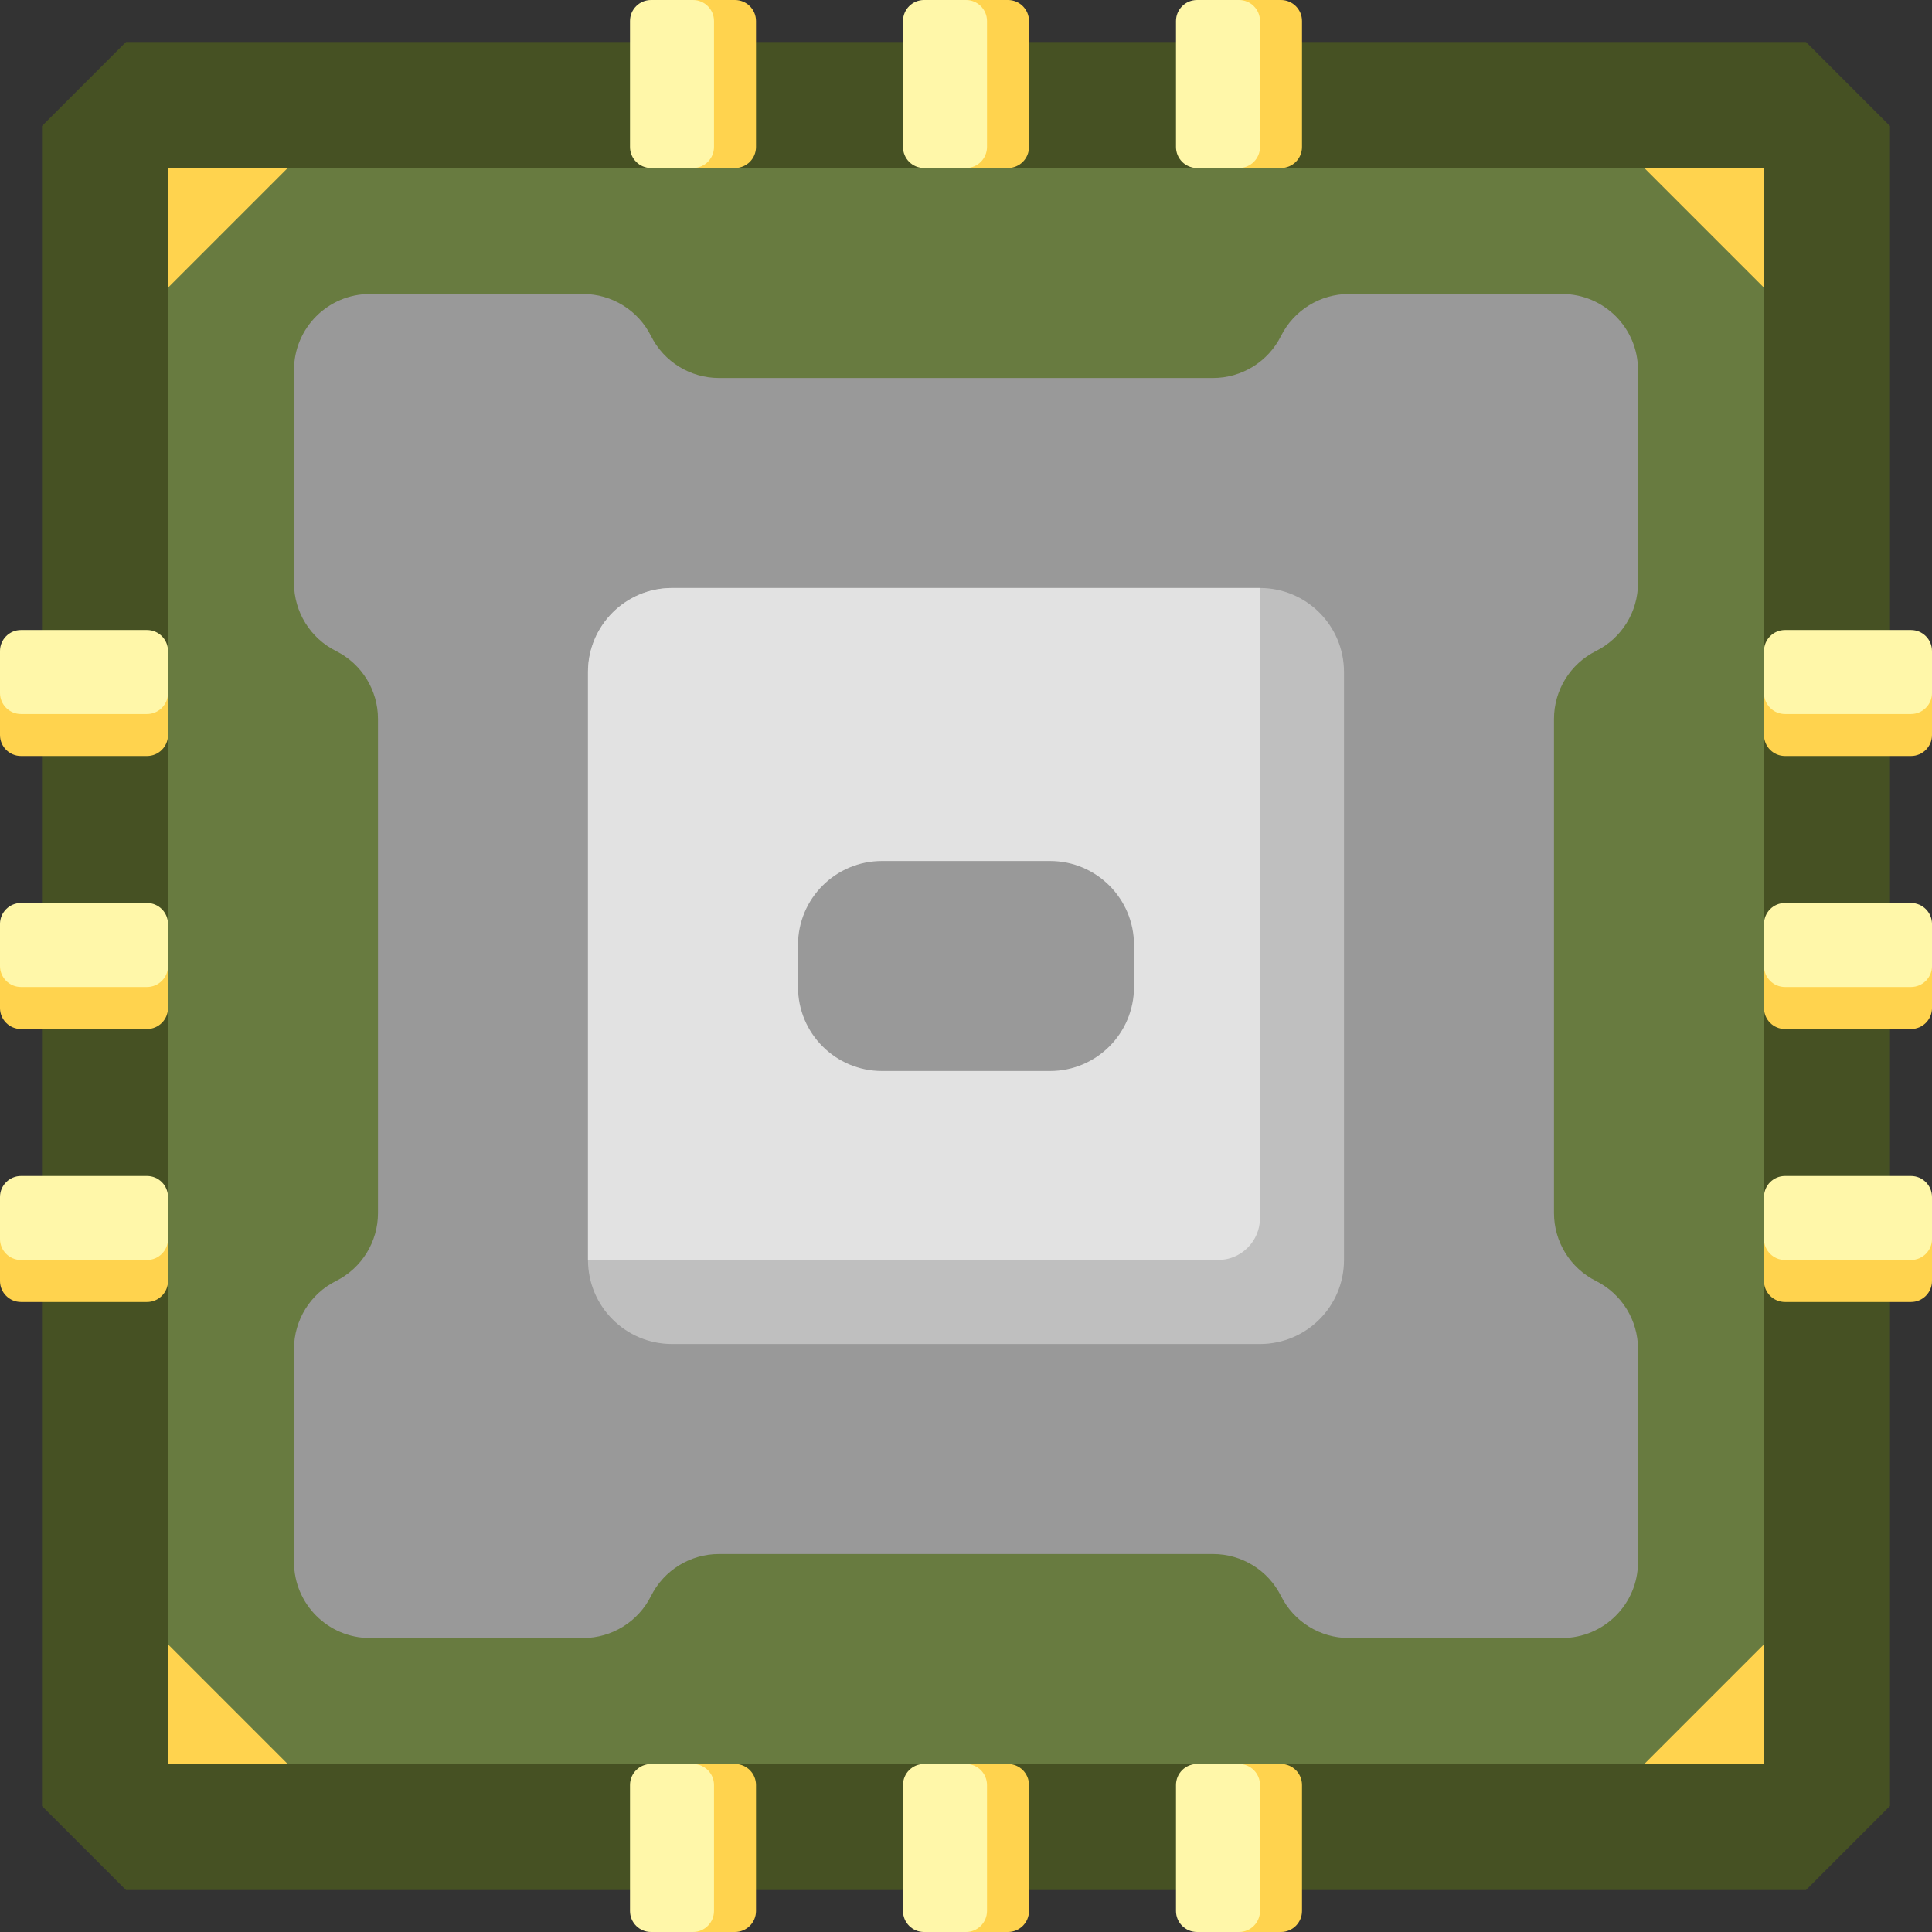 <?xml version="1.0" encoding="iso-8859-1"?>
<!-- Generator: Adobe Illustrator 19.0.0, SVG Export Plug-In . SVG Version: 6.00 Build 0)  -->
<svg version="1.1" id="Layer_1" xmlns="http://www.w3.org/2000/svg" xmlns:xlink="http://www.w3.org/1999/xlink" x="0px" y="0px"
	 viewBox="0 0 512 512" style="enable-background:new 0 0 512 512;" xml:space="preserve">
<rect x="0" y="0" width="512" height="512" fill="#333333" stroke="none"/>
<path style="fill:#465123;" d="M478.609,500.87H33.391c-8.693-8.693-13.568-13.568-22.261-22.261V33.391
	c8.693-8.693,13.568-13.568,22.261-22.261h445.217c8.693,8.693,13.568,13.568,22.261,22.261v445.217
	C492.177,487.302,487.302,492.177,478.609,500.87z"/>
<path style="fill:#687B40;" d="M467.478,467.478H44.522V44.522h422.957V467.478z"/>
<path style="fill:#FFD34E;" d="M44.522,435.757l31.722,31.722H44.522V435.757z M44.522,76.243l31.722-31.722H44.522V76.243z
	 M467.478,467.478v-31.722l-31.722,31.722H467.478z M435.757,44.522l31.722,31.722V44.522H435.757z"/>
<path style="fill:#999999;" d="M422.957,339.478L422.957,339.478c6.822,3.41,11.13,10.382,11.13,18.009v56.465
	c0,11.12-9.015,20.135-20.135,20.135h-56.465c-7.627,0-14.599-4.309-18.009-11.13l0,0c-3.41-6.822-10.382-11.13-18.009-11.13
	H190.531c-7.627,0-14.599,4.309-18.009,11.13l0,0c-3.41,6.822-10.382,11.13-18.009,11.13H98.048
	c-11.12,0-20.135-9.015-20.135-20.135v-56.465c0-7.627,4.309-14.599,11.13-18.009l0,0c6.822-3.41,11.13-10.382,11.13-18.009V190.531
	c0-7.627-4.309-14.599-11.13-18.009l0,0c-6.822-3.41-11.13-10.382-11.13-18.009V98.048c0-11.12,9.015-20.135,20.135-20.135h56.465
	c7.627,0,14.599,4.309,18.009,11.13l0,0c3.41,6.822,10.382,11.13,18.009,11.13h130.938c7.627,0,14.599-4.309,18.009-11.13l0,0
	c3.41-6.822,10.382-11.13,18.009-11.13h56.465c11.12,0,20.135,9.015,20.135,20.135v56.465c0,7.627-4.309,14.599-11.13,18.009l0,0
	c-6.822,3.41-11.13,10.382-11.13,18.009v130.938C411.826,329.096,416.135,336.068,422.957,339.478z"/>
<path style="fill:#BFBFBF;" d="M333.913,356.174H178.087c-12.295,0-22.261-9.966-22.261-22.261V178.087
	c0-12.295,9.966-22.261,22.261-22.261h155.826c12.295,0,22.261,9.966,22.261,22.261v155.826
	C356.174,346.208,346.208,356.174,333.913,356.174z"/>
<path style="fill:#E2E2E2;" d="M322.783,333.913H155.826V178.087c0-12.295,9.966-22.261,22.261-22.261h155.826v166.957
	C333.913,328.93,328.93,333.913,322.783,333.913z"/>
<path style="fill:#999999;" d="M278.261,283.826h-44.522c-12.295,0-22.261-9.966-22.261-22.261v-11.13
	c0-12.295,9.966-22.261,22.261-22.261h44.522c12.295,0,22.261,9.966,22.261,22.261v11.13
	C300.522,273.86,290.556,283.826,278.261,283.826z"/>
<path style="fill:#FFD34E;" d="M200.348,5.565v33.391c0,3.073-2.492,5.565-5.565,5.565h-16.696c-3.073,0-5.565-2.492-5.565-5.565
	V5.565c0-3.073,2.492-5.565,5.565-5.565h16.696C197.856,0,200.348,2.492,200.348,5.565z M267.13,467.478h-16.696
	c-3.073,0-5.565,2.492-5.565,5.565v33.391c0,3.073,2.492,5.565,5.565,5.565h16.696c3.073,0,5.565-2.492,5.565-5.565v-33.391
	C272.696,469.97,270.204,467.478,267.13,467.478z M267.13,0h-16.696c-3.073,0-5.565,2.492-5.565,5.565v33.391
	c0,3.073,2.492,5.565,5.565,5.565h16.696c3.073,0,5.565-2.492,5.565-5.565V5.565C272.696,2.492,270.204,0,267.13,0z
	 M194.783,467.478h-16.696c-3.073,0-5.565,2.492-5.565,5.565v33.391c0,3.073,2.492,5.565,5.565,5.565h16.696
	c3.073,0,5.565-2.492,5.565-5.565v-33.391C200.348,469.97,197.856,467.478,194.783,467.478z M339.478,467.478h-16.696
	c-3.073,0-5.565,2.492-5.565,5.565v33.391c0,3.073,2.492,5.565,5.565,5.565h16.696c3.073,0,5.565-2.492,5.565-5.565v-33.391
	C345.043,469.97,342.551,467.478,339.478,467.478z M339.478,0h-16.696c-3.073,0-5.565,2.492-5.565,5.565v33.391
	c0,3.073,2.492,5.565,5.565,5.565h16.696c3.073,0,5.565-2.492,5.565-5.565V5.565C345.043,2.492,342.551,0,339.478,0z
	 M38.957,317.217H5.565c-3.073,0-5.565,2.492-5.565,5.565v16.696c0,3.073,2.492,5.565,5.565,5.565h33.391
	c3.073,0,5.565-2.492,5.565-5.565v-16.696C44.522,319.71,42.03,317.217,38.957,317.217z M38.957,244.87H5.565
	c-3.073,0-5.565,2.492-5.565,5.565v16.696c0,3.073,2.492,5.565,5.565,5.565h33.391c3.073,0,5.565-2.492,5.565-5.565v-16.696
	C44.522,247.362,42.03,244.87,38.957,244.87z M38.957,172.522H5.565c-3.073,0-5.565,2.492-5.565,5.565v16.696
	c0,3.073,2.492,5.565,5.565,5.565h33.391c3.073,0,5.565-2.492,5.565-5.565v-16.696C44.522,175.014,42.03,172.522,38.957,172.522z
	 M506.435,244.87h-33.391c-3.073,0-5.565,2.492-5.565,5.565v16.696c0,3.073,2.492,5.565,5.565,5.565h33.391
	c3.073,0,5.565-2.492,5.565-5.565v-16.696C512,247.362,509.508,244.87,506.435,244.87z M506.435,172.522h-33.391
	c-3.073,0-5.565,2.492-5.565,5.565v16.696c0,3.073,2.492,5.565,5.565,5.565h33.391c3.073,0,5.565-2.492,5.565-5.565v-16.696
	C512,175.014,509.508,172.522,506.435,172.522z M506.435,317.217h-33.391c-3.073,0-5.565,2.492-5.565,5.565v16.696
	c0,3.073,2.492,5.565,5.565,5.565h33.391c3.073,0,5.565-2.492,5.565-5.565v-16.696C512,319.71,509.508,317.217,506.435,317.217z"/>
<path style="fill:#FFF7A9;" d="M333.913,5.565v33.391c0,3.073-2.492,5.565-5.565,5.565h-11.13c-3.073,0-5.565-2.492-5.565-5.565
	V5.565c0-3.073,2.492-5.565,5.565-5.565h11.13C331.421,0,333.913,2.492,333.913,5.565z M256,0h-11.13
	c-3.073,0-5.565,2.492-5.565,5.565v33.391c0,3.073,2.492,5.565,5.565,5.565H256c3.073,0,5.565-2.492,5.565-5.565V5.565
	C261.565,2.492,259.073,0,256,0z M183.652,0h-11.13c-3.073,0-5.565,2.492-5.565,5.565v33.391c0,3.073,2.492,5.565,5.565,5.565h11.13
	c3.073,0,5.565-2.492,5.565-5.565V5.565C189.217,2.492,186.725,0,183.652,0z M328.348,467.478h-11.13
	c-3.073,0-5.565,2.492-5.565,5.565v33.391c0,3.073,2.492,5.565,5.565,5.565h11.13c3.073,0,5.565-2.492,5.565-5.565v-33.391
	C333.913,469.97,331.421,467.478,328.348,467.478z M183.652,467.478h-11.13c-3.073,0-5.565,2.492-5.565,5.565v33.391
	c0,3.073,2.492,5.565,5.565,5.565h11.13c3.073,0,5.565-2.492,5.565-5.565v-33.391C189.217,469.97,186.725,467.478,183.652,467.478z
	 M256,467.478h-11.13c-3.073,0-5.565,2.492-5.565,5.565v33.391c0,3.073,2.492,5.565,5.565,5.565H256
	c3.073,0,5.565-2.492,5.565-5.565v-33.391C261.565,469.97,259.073,467.478,256,467.478z M38.957,311.652H5.565
	c-3.073,0-5.565,2.492-5.565,5.565v11.13c0,3.073,2.492,5.565,5.565,5.565h33.391c3.073,0,5.565-2.492,5.565-5.565v-11.13
	C44.522,314.144,42.03,311.652,38.957,311.652z M38.957,239.304H5.565c-3.073,0-5.565,2.492-5.565,5.565V256
	c0,3.073,2.492,5.565,5.565,5.565h33.391c3.073,0,5.565-2.492,5.565-5.565v-11.13C44.522,241.796,42.03,239.304,38.957,239.304z
	 M38.957,166.957H5.565c-3.073,0-5.565,2.492-5.565,5.565v11.13c0,3.073,2.492,5.565,5.565,5.565h33.391
	c3.073,0,5.565-2.492,5.565-5.565v-11.13C44.522,169.449,42.03,166.957,38.957,166.957z M506.435,311.652h-33.391
	c-3.073,0-5.565,2.492-5.565,5.565v11.13c0,3.073,2.492,5.565,5.565,5.565h33.391c3.073,0,5.565-2.492,5.565-5.565v-11.13
	C512,314.144,509.508,311.652,506.435,311.652z M506.435,166.957h-33.391c-3.073,0-5.565,2.492-5.565,5.565v11.13
	c0,3.073,2.492,5.565,5.565,5.565h33.391c3.073,0,5.565-2.492,5.565-5.565v-11.13C512,169.449,509.508,166.957,506.435,166.957z
	 M506.435,239.304h-33.391c-3.073,0-5.565,2.492-5.565,5.565V256c0,3.073,2.492,5.565,5.565,5.565h33.391
	c3.073,0,5.565-2.492,5.565-5.565v-11.13C512,241.796,509.508,239.304,506.435,239.304z"/>
<g>
</g>
<g>
</g>
<g>
</g>
<g>
</g>
<g>
</g>
<g>
</g>
<g>
</g>
<g>
</g>
<g>
</g>
<g>
</g>
<g>
</g>
<g>
</g>
<g>
</g>
<g>
</g>
<g>
</g>
</svg>

